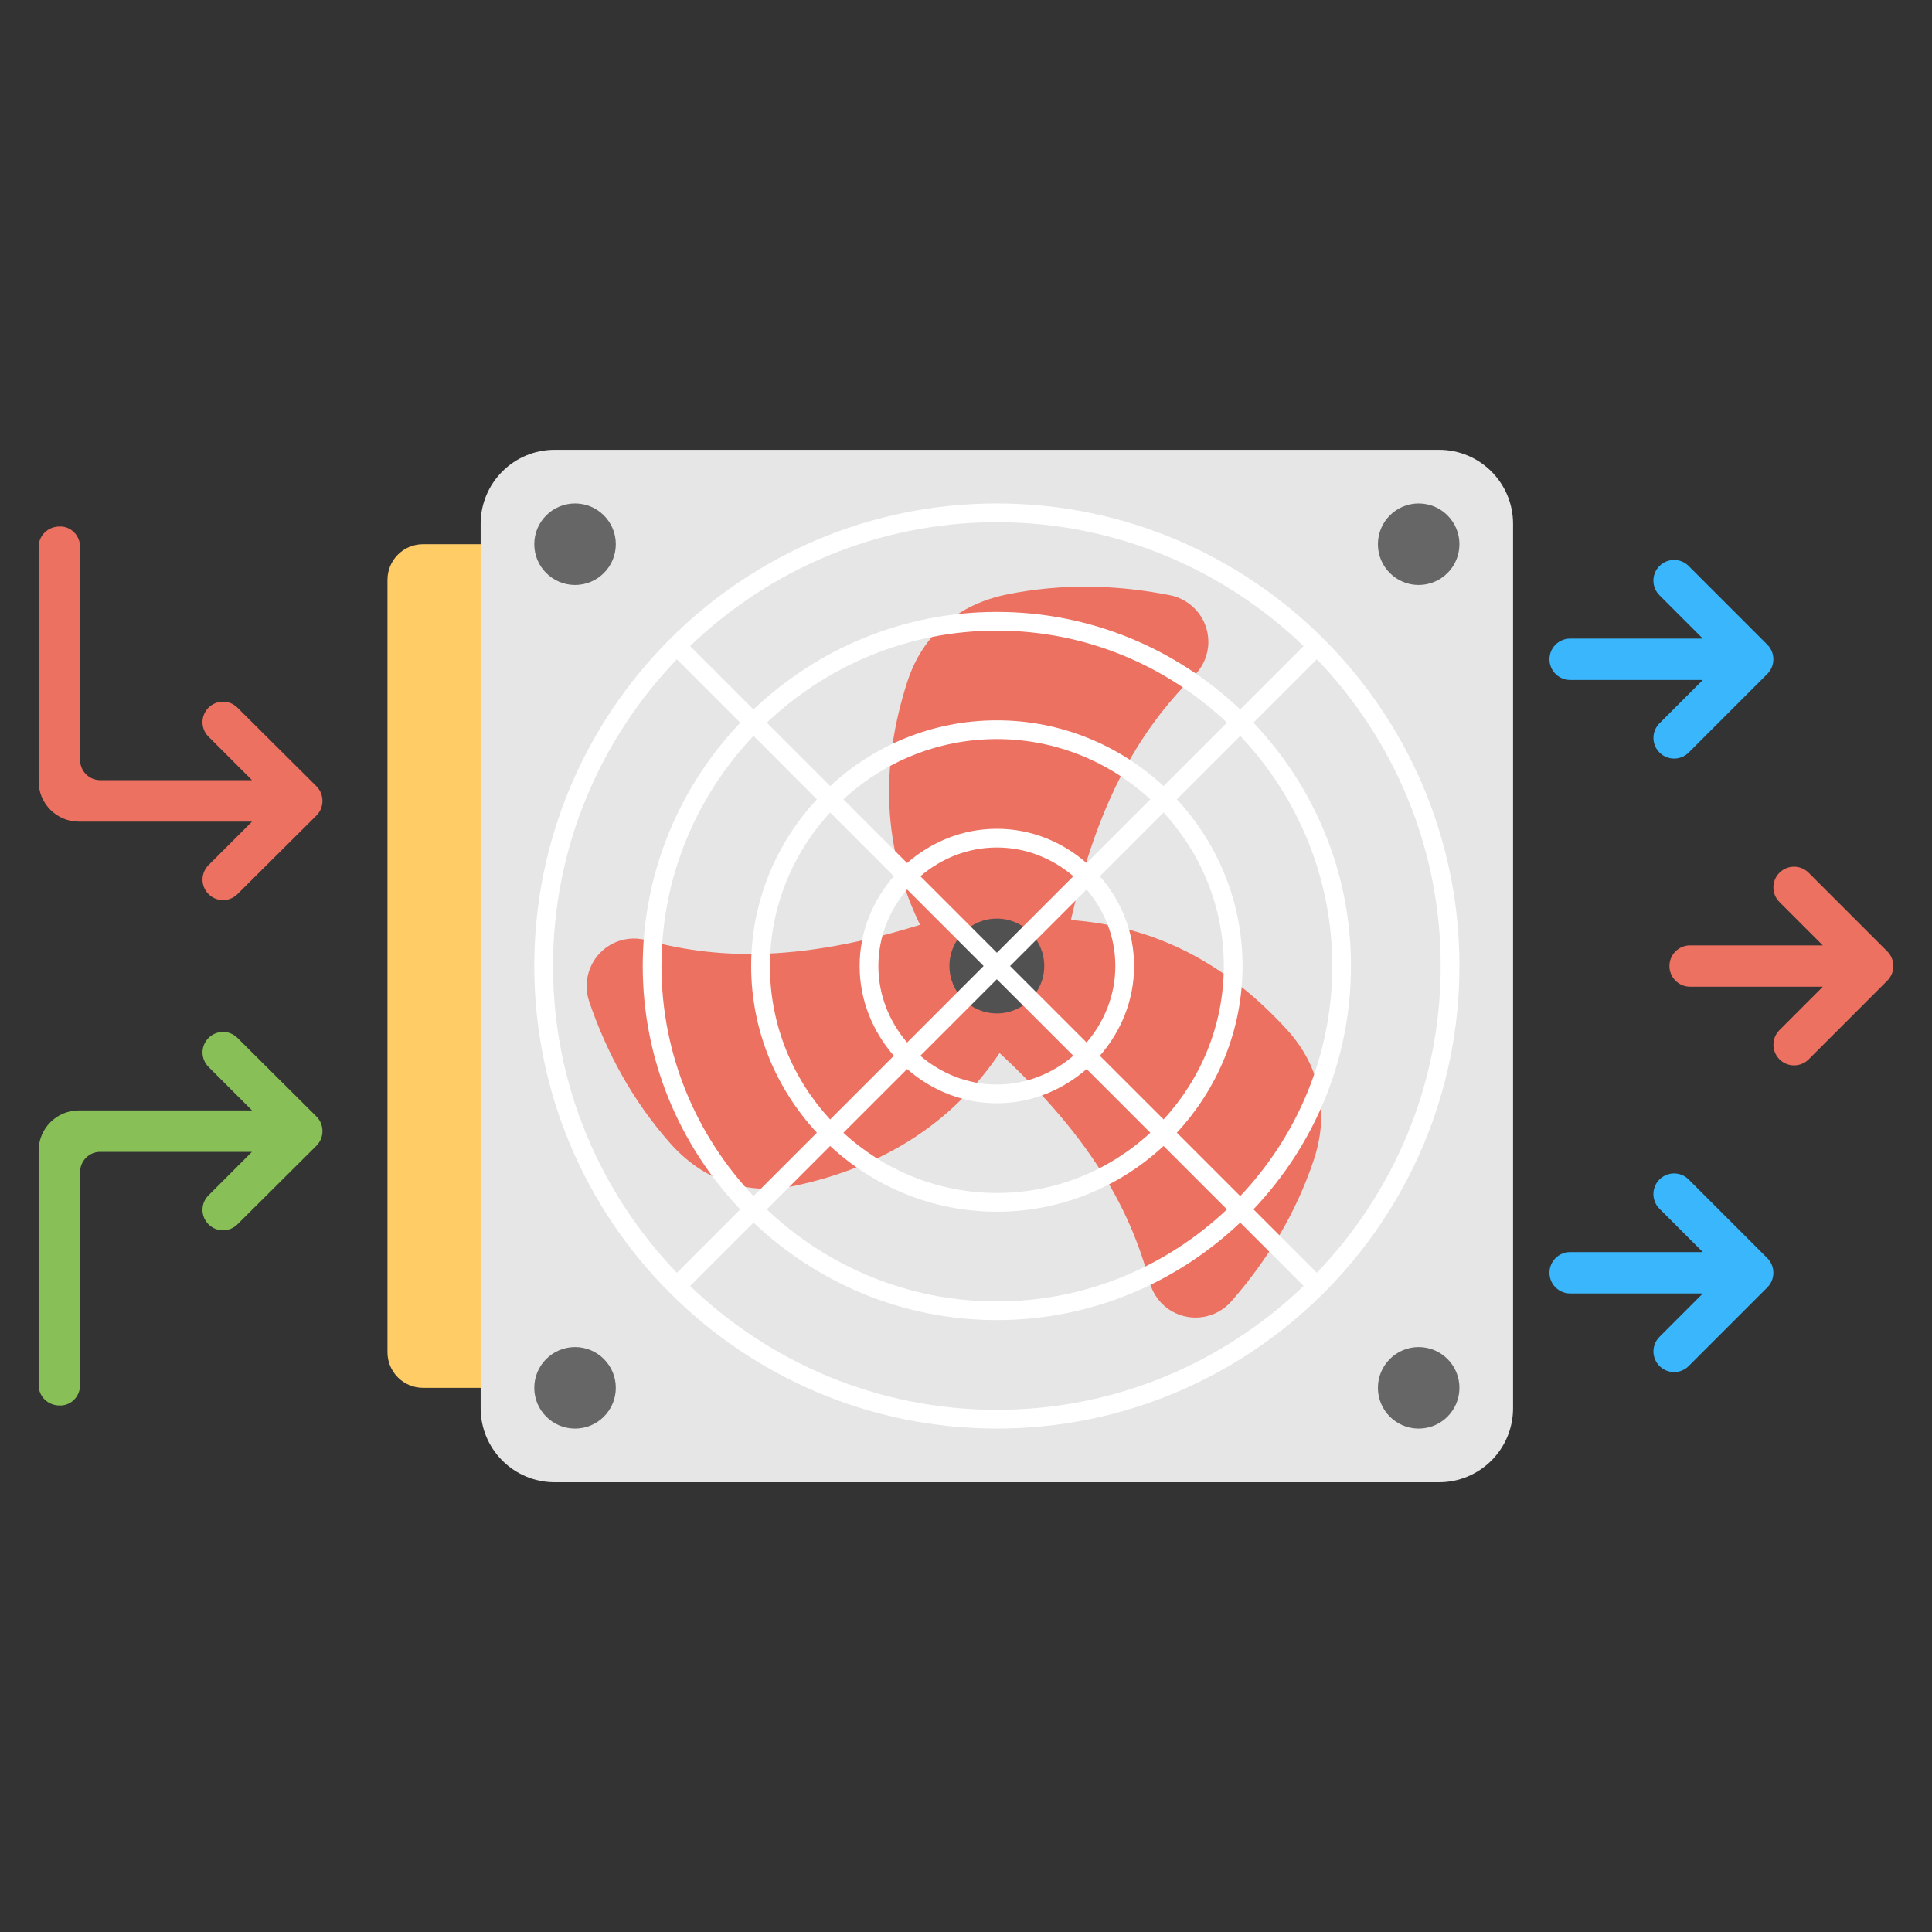 <svg id="Layer_1" enable-background="new 0 0 50 50" height="512" viewBox="0 0 50 50" width="512" xmlns="http://www.w3.org/2000/svg"><rect x="0" y="0" width="50" height="50" fill="#333333" stroke="none"/><g id="XMLID_12214_"><g id="XMLID_12213_"><g id="XMLID_12200_"><g id="XMLID_12210_"><path d="m13.962 14.084h-3.014c-.508 0-.92.411-.92.92v19.994c0 .508.412.919.92.919h3.014c.508 0 .919-.412.919-.919v-19.995c.001-.508-.411-.919-.919-.919z" fill="#fc6"/></g><g id="XMLID_11981_"><g id="XMLID_10563_"><path d="m37.243 11.641h-22.889c-1.058 0-1.915.857-1.915 1.915v22.889c0 1.058.857 1.915 1.915 1.915h22.889c1.058 0 1.915-.857 1.915-1.915v-22.889c0-1.058-.857-1.915-1.915-1.915z" fill="#e6e6e6"/></g><g id="XMLID_11875_"><g id="XMLID_10239_"><g id="XMLID_10613_"><path d="m30.274 15.403c-1.384-.273-2.788-.306-4.205-.021-1.257.252-2.193 1.031-2.592 2.275-.694 2.16-.655 4.311.38 6.37.128.255.163.445.091.617-.072.17.074.356.259.356h3.046c.128 0 .238-.094.262-.22.726-3.892 1.957-5.862 3.397-7.302.23-.23.36-.542.36-.867 0-.589-.419-1.094-.998-1.208z" fill="#ed7161"/></g></g><g id="XMLID_11894_"><g id="XMLID_11996_"><path d="m15.249 25.922c.456 1.335 1.129 2.567 2.084 3.652.846.962 1.989 1.384 3.266 1.108 2.217-.479 4.061-1.588 5.326-3.514.157-.239.304-.364.489-.387.184-.023.272-.242.179-.403l-1.523-2.638c-.064-.111-.2-.159-.322-.117-3.733 1.317-6.055 1.236-8.022.708-.315-.084-.649-.041-.931.122-.509.296-.736.911-.546 1.469z" fill="#ed7161"/></g></g><g id="XMLID_12197_"><g id="XMLID_12202_"><path d="m31.871 33.675c.928-1.062 1.659-2.261 2.121-3.631.41-1.214.204-2.415-.674-3.383-1.523-1.681-3.406-2.723-5.706-2.856-.285-.017-.467-.081-.58-.23-.112-.147-.346-.114-.438.046l-1.523 2.638c-.064.111-.038.253.06.337 3.007 2.575 4.098 4.626 4.625 6.593.084.315.289.583.571.746.51.295 1.157.184 1.544-.26z" fill="#ed7161"/></g></g></g><g id="XMLID_10611_"><circle cx="25.798" cy="25" fill="#515151" r="1.227"/></g><g id="XMLID_12221_"><path d="m25.798 13.029c-6.601 0-11.971 5.37-11.971 11.971s5.37 11.971 11.971 11.971 11.972-5.37 11.972-11.971-5.37-11.971-11.972-11.971zm6.641 18.269c1.56-1.644 2.524-3.858 2.524-6.298s-.964-4.654-2.524-6.298l1.641-1.641c1.98 2.065 3.205 4.859 3.205 7.939s-1.225 5.874-3.205 7.938zm-6.983-6.298-1.98 1.98c-.458-.536-.744-1.222-.744-1.98s.287-1.444.744-1.98zm-1.637-2.323c.536-.457 1.222-.744 1.98-.744s1.444.287 1.98.744l-1.98 1.98zm1.979 2.666 1.98 1.98c-.536.457-1.222.744-1.98.744s-1.444-.287-1.98-.744zm.343-.343 1.98-1.98c.458.536.744 1.222.744 1.98s-.287 1.444-.744 1.98zm1.98-2.665c-.625-.545-1.431-.886-2.323-.886s-1.698.342-2.323.886l-1.649-1.649c1.047-.964 2.439-1.559 3.972-1.559 1.532 0 2.925.595 3.972 1.559zm-4.988.342c-.545.625-.886 1.431-.886 2.323s.342 1.698.886 2.323l-1.649 1.649c-.965-1.047-1.559-2.44-1.559-3.972s.595-2.925 1.559-3.972zm.343 4.989c.625.545 1.431.886 2.323.886s1.698-.342 2.323-.886l1.649 1.649c-1.047.964-2.439 1.559-3.972 1.559-1.532 0-2.925-.595-3.972-1.559zm4.988-.343c.545-.625.886-1.431.886-2.323s-.342-1.698-.886-2.323l1.649-1.649c.964 1.047 1.559 2.439 1.559 3.971s-.594 2.924-1.559 3.971zm1.649-6.98c-1.135-1.052-2.649-1.701-4.314-1.701-1.666 0-3.18.649-4.315 1.701l-1.64-1.641c1.556-1.472 3.649-2.382 5.955-2.382s4.399.91 5.955 2.382zm-8.972.343c-1.052 1.135-1.701 2.648-1.701 4.314s.649 3.18 1.701 4.314l-1.64 1.64c-1.472-1.556-2.382-3.649-2.382-5.955s.91-4.399 2.382-5.955zm.343 8.972c1.135 1.052 2.649 1.701 4.315 1.701s3.18-.649 4.314-1.701l1.641 1.641c-1.556 1.472-3.649 2.382-5.955 2.382s-4.399-.91-5.955-2.382zm8.972-.344c1.052-1.135 1.701-2.648 1.701-4.314s-.649-3.179-1.701-4.314l1.641-1.641c1.472 1.556 2.382 3.649 2.382 5.955s-.91 4.399-2.382 5.955zm3.281-12.595-1.641 1.641c-1.644-1.56-3.858-2.524-6.298-2.524s-4.654.964-6.298 2.524l-1.641-1.641c2.065-1.98 4.859-3.205 7.939-3.205s5.875 1.225 7.939 3.205zm-16.22.343 1.641 1.641c-1.56 1.644-2.524 3.858-2.524 6.298s.964 4.654 2.524 6.298l-1.641 1.641c-1.98-2.065-3.205-4.859-3.205-7.938 0-3.082 1.225-5.876 3.205-7.94zm.343 16.219 1.641-1.641c1.644 1.56 3.858 2.524 6.298 2.524s4.654-.964 6.298-2.524l1.641 1.641c-2.065 1.98-4.859 3.205-7.939 3.205-3.08.001-5.875-1.224-7.939-3.205z" fill="#fff"/></g><g id="XMLID_11997_"><g id="XMLID_12198_"><circle cx="36.715" cy="14.084" fill="#666" r="1.055"/></g><g id="XMLID_12205_"><circle cx="14.882" cy="14.084" fill="#666" r="1.055"/></g><g id="XMLID_12206_"><circle cx="36.715" cy="35.917" fill="#666" r="1.055"/></g><g id="XMLID_12207_"><circle cx="14.882" cy="35.917" fill="#666" r="1.055"/></g></g></g></g><g id="XMLID_12209_"><g id="XMLID_12216_"><path d="m45.738 16.683-2.035-2.035c-.209-.209-.547-.209-.756 0s-.209.548 0 .757l1.122 1.122h-3.434c-.296 0-.535.239-.535.535 0 .295.239.535.535.535h3.435l-1.122 1.122c-.209.209-.209.547 0 .756s.547.209.756 0l2.035-2.035c.208-.209.208-.548-.001-.757z" fill="#3ab7fc"/></g><g id="XMLID_12211_"><path d="m48.843 24.622-2.035-2.035c-.209-.209-.547-.209-.756 0s-.209.548 0 .757l1.122 1.122h-3.434c-.296 0-.535.239-.535.535 0 .295.239.535.535.535h3.435l-1.122 1.123c-.209.209-.209.547 0 .756s.547.209.756 0l2.035-2.036c.208-.21.208-.548-.001-.757z" fill="#ed7161"/></g><g id="XMLID_12212_"><path d="m45.738 32.56-2.035-2.035c-.209-.209-.547-.209-.756 0s-.209.548 0 .757l1.122 1.122h-3.434c-.296 0-.535.239-.535.535 0 .295.239.535.535.535h3.435l-1.122 1.123c-.209.209-.209.547 0 .756s.547.209.756 0l2.035-2.035c.208-.21.208-.549-.001-.758z" fill="#3ab7fc"/></g></g></g><g id="XMLID_10237_"><g id="XMLID_10564_"><path d="m8.188 20.347-2.042-2.032c-.208-.208-.542-.208-.75 0-.208.209-.208.542 0 .75l1.125 1.125h-3.927c-.288 0-.521-.233-.521-.521v-5.511c0-.302-.24-.542-.531-.532-.302.001-.542.23-.542.533v6.063c0 .575.466 1.042 1.042 1.042h4.48l-1.125 1.125c-.208.209-.208.542 0 .75.207.207.541.209.75 0l2.042-2.032c.209-.209.209-.551-.001-.76z" fill="#ed7161"/></g><g id="XMLID_12208_"><path d="m8.188 29.653-2.042 2.032c-.208.208-.542.208-.75 0s-.208-.542 0-.75l1.125-1.125h-3.927c-.288 0-.521.233-.521.521v5.511c0 .302-.239.542-.531.532-.302-.001-.542-.23-.542-.532v-6.063c0-.575.466-1.042 1.042-1.042h4.48l-1.125-1.125c-.208-.209-.208-.542 0-.75.207-.207.541-.209.75 0l2.042 2.032c.209.208.209.55-.001.759z" fill="#88c057"/></g></g></g></svg>